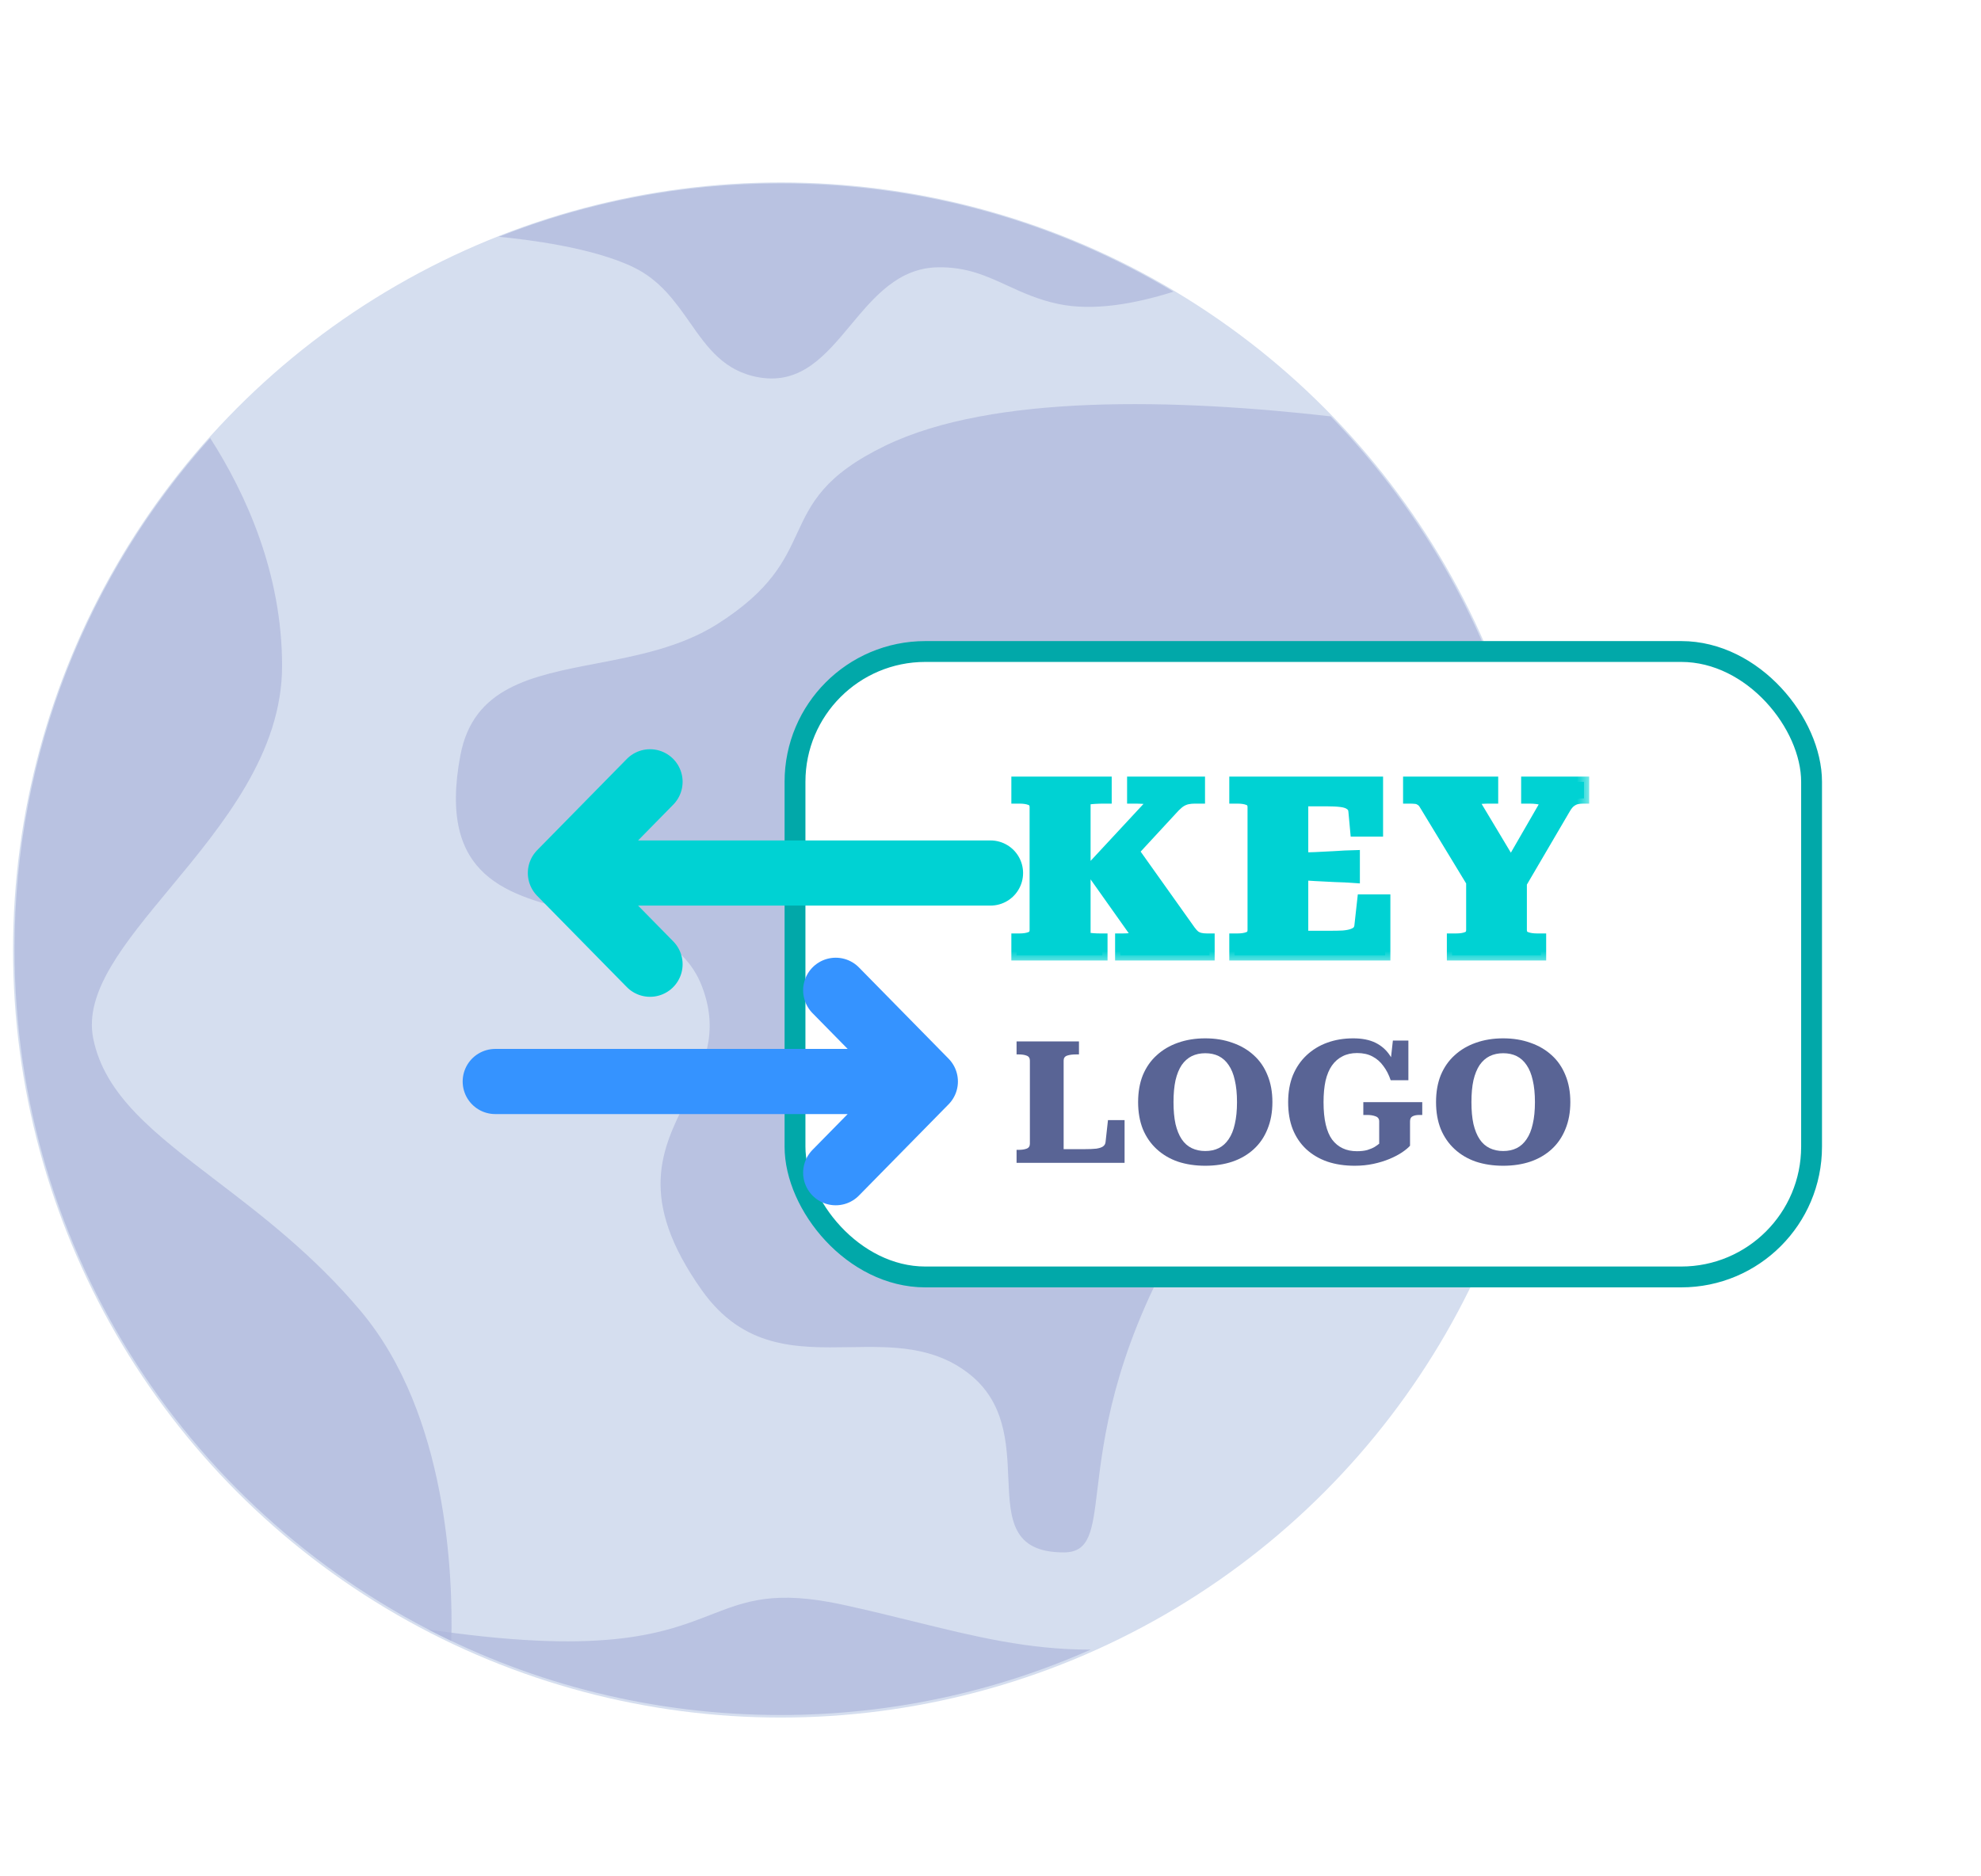 <svg width="76" height="72" viewBox="0 0 76 72" fill="none" xmlns="http://www.w3.org/2000/svg">
    <circle cx="29.954" cy="36.454" r="29.454" fill="#D5DEEF"/>
    <path opacity="0.7" fill-rule="evenodd" clip-rule="evenodd" d="M17.315 62.966C7.405 58.242 0.557 48.132 0.557 36.423C0.557 28.884 3.395 22.009 8.062 16.807C9.435 18.949 10.822 21.994 10.822 25.554C10.822 28.898 8.533 31.658 6.519 34.086C4.765 36.201 3.22 38.064 3.576 39.845C4.014 42.035 5.931 43.499 8.283 45.295C10.038 46.636 12.035 48.161 13.841 50.311C17.18 54.286 17.379 60.521 17.315 62.966Z" fill="#AFB7DC"/>
    <path opacity="0.7" fill-rule="evenodd" clip-rule="evenodd" d="M57.588 26.432C55.918 26.936 54.289 27.729 53.291 28.975C52.091 30.473 52.175 32.349 52.255 34.132C52.348 36.211 52.435 38.164 50.473 39.241C48.755 40.183 47.944 38.705 47.003 36.989C45.682 34.581 44.105 31.706 39.403 34.41C37.542 35.48 39.047 36.695 41.066 38.326C43.797 40.532 47.469 43.499 45.039 47.896C42.715 52.1 42.338 55.209 42.101 57.157C41.908 58.754 41.809 59.57 40.811 59.57C38.807 59.57 38.751 58.279 38.684 56.721C38.626 55.365 38.559 53.808 37.189 52.726C35.815 51.642 34.215 51.668 32.61 51.694C30.569 51.727 28.52 51.76 26.923 49.506C24.439 46 25.401 44.077 26.319 42.24C26.982 40.913 27.622 39.631 26.923 37.832C26.197 35.961 24.239 35.494 22.295 35.031C19.516 34.368 16.764 33.712 17.664 28.975C18.16 26.367 20.39 25.938 22.882 25.459C24.448 25.158 26.118 24.837 27.527 23.943C29.567 22.648 30.089 21.524 30.581 20.463C31.114 19.315 31.613 18.24 33.968 17.1C38.09 15.105 45.139 15.304 51.051 15.977C53.913 18.932 56.161 22.486 57.588 26.432Z" fill="#AFB7DC"/>
    <path opacity="0.7" fill-rule="evenodd" clip-rule="evenodd" d="M45.02 11.193C43.49 11.678 41.923 11.938 40.611 11.666C39.837 11.505 39.231 11.226 38.649 10.959C37.841 10.588 37.081 10.238 35.982 10.257C34.463 10.283 33.537 11.393 32.635 12.475C31.673 13.629 30.738 14.751 29.138 14.484C27.784 14.258 27.141 13.339 26.466 12.375C25.908 11.579 25.328 10.751 24.307 10.257C22.725 9.49 20.176 9.184 19.136 9.087C22.481 7.763 26.127 7.036 29.943 7.036C35.455 7.036 40.612 8.553 45.02 11.193Z" fill="#AFB7DC"/>
    <path opacity="0.7" fill-rule="evenodd" clip-rule="evenodd" d="M41.844 63.3C38.206 64.913 34.179 65.81 29.943 65.81C25.077 65.81 20.486 64.627 16.444 62.533C16.576 62.549 16.714 62.568 16.86 62.588C23.32 63.495 25.509 62.646 27.264 61.964C28.625 61.435 29.726 61.008 32.358 61.582C33.311 61.79 34.195 62.008 35.04 62.216C37.403 62.799 39.458 63.305 41.844 63.3Z" fill="#AFB7DC"/>
    <g filter="url(#filter0_d_17119_6622)">
        <rect x="30.5" y="25" width="39" height="24" rx="5" fill="white"/>
        <rect x="30.5" y="25" width="39" height="24" rx="5" stroke="#01A8A9" stroke-width="0.8"/>
    </g>
    <mask id="path-7-outside-1_17119_6622" maskUnits="userSpaceOnUse" x="38" y="29" width="23" height="8" fill="black">
        <rect fill="white" x="38" y="29" width="23" height="8"/>
        <path d="M39 36.656V36.019L39.11 36.019C39.283 36.019 39.423 35.997 39.53 35.953C39.643 35.909 39.7 35.819 39.7 35.681V30.975C39.7 30.837 39.643 30.747 39.53 30.703C39.423 30.659 39.283 30.637 39.11 30.637L39 30.637V30L42.45 30V30.637L42.34 30.637C42.233 30.637 42.123 30.641 42.01 30.647C41.903 30.653 41.813 30.663 41.74 30.675C41.673 30.688 41.64 30.706 41.64 30.731V35.925C41.64 35.944 41.667 35.962 41.72 35.981C41.78 35.994 41.853 36.003 41.94 36.009C42.033 36.016 42.123 36.019 42.21 36.019L42.29 36.019V36.656L39 36.656ZM42.98 36.656V36.019L43.06 36.019C43.147 36.019 43.233 36.016 43.32 36.009C43.407 36.003 43.48 35.994 43.54 35.981C43.6 35.962 43.63 35.944 43.63 35.925L41.91 33.497V33.253L44.26 30.722C44.26 30.697 44.22 30.678 44.14 30.666C44.067 30.653 43.973 30.647 43.86 30.647C43.753 30.641 43.647 30.637 43.54 30.637L43.44 30.637V30L46.03 30V30.637L45.84 30.637C45.733 30.637 45.637 30.647 45.55 30.666C45.47 30.684 45.393 30.716 45.32 30.759C45.247 30.803 45.167 30.869 45.08 30.956L42.87 33.347L43.33 32.419L45.67 35.709C45.73 35.791 45.787 35.853 45.84 35.897C45.9 35.941 45.967 35.972 46.04 35.991C46.113 36.009 46.2 36.019 46.3 36.019L46.4 36.019V36.656L42.98 36.656Z"/>
        <path d="M53.141 34.519V36.656L47.361 36.656V36.019L47.471 36.019C47.645 36.019 47.785 35.997 47.891 35.953C48.005 35.909 48.061 35.819 48.061 35.681V30.975C48.061 30.837 48.005 30.747 47.891 30.703C47.785 30.659 47.645 30.637 47.471 30.637L47.361 30.637V30L52.861 30V31.903L52.001 31.903L51.931 31.144C51.925 31.031 51.881 30.947 51.801 30.891C51.721 30.828 51.605 30.788 51.451 30.769C51.305 30.75 51.125 30.741 50.911 30.741L49.991 30.741V35.916L51.011 35.916C51.211 35.916 51.381 35.913 51.521 35.906C51.668 35.894 51.785 35.872 51.871 35.841C51.965 35.809 52.035 35.769 52.081 35.719C52.128 35.663 52.155 35.594 52.161 35.513L52.271 34.519L53.141 34.519ZM49.711 32.925C49.965 32.913 50.215 32.903 50.461 32.897C50.715 32.884 50.965 32.872 51.211 32.859C51.465 32.841 51.718 32.828 51.971 32.822V33.684C51.718 33.666 51.465 33.653 51.211 33.647C50.965 33.634 50.715 33.622 50.461 33.609C50.215 33.591 49.965 33.578 49.711 33.572V32.925Z"/>
        <path d="M56.448 33.638L56.578 34.059L54.648 30.881C54.602 30.8 54.548 30.744 54.488 30.712C54.435 30.675 54.372 30.653 54.298 30.647C54.232 30.641 54.158 30.637 54.078 30.637L54.028 30.637V30L57.278 30V30.637L57.118 30.637C57.025 30.637 56.932 30.641 56.838 30.647C56.752 30.653 56.678 30.663 56.618 30.675C56.565 30.688 56.538 30.706 56.538 30.731L58.168 33.45L57.708 33.562L59.298 30.806C59.298 30.769 59.268 30.738 59.208 30.712C59.148 30.688 59.072 30.669 58.978 30.656C58.885 30.644 58.788 30.637 58.688 30.637L58.558 30.637V30L60.768 30V30.637L60.728 30.637C60.642 30.637 60.558 30.647 60.478 30.666C60.405 30.684 60.332 30.722 60.258 30.778C60.192 30.828 60.125 30.909 60.058 31.022L58.268 34.078L58.378 33.638V35.681C58.378 35.819 58.435 35.909 58.548 35.953C58.662 35.997 58.802 36.019 58.968 36.019L59.118 36.019V36.656L55.708 36.656V36.019L55.858 36.019C56.032 36.019 56.172 35.997 56.278 35.953C56.392 35.909 56.448 35.819 56.448 35.681V33.638Z"/>
    </mask>
    <path d="M39 36.656V36.019L39.11 36.019C39.283 36.019 39.423 35.997 39.53 35.953C39.643 35.909 39.7 35.819 39.7 35.681V30.975C39.7 30.837 39.643 30.747 39.53 30.703C39.423 30.659 39.283 30.637 39.11 30.637L39 30.637V30L42.45 30V30.637L42.34 30.637C42.233 30.637 42.123 30.641 42.01 30.647C41.903 30.653 41.813 30.663 41.74 30.675C41.673 30.688 41.64 30.706 41.64 30.731V35.925C41.64 35.944 41.667 35.962 41.72 35.981C41.78 35.994 41.853 36.003 41.94 36.009C42.033 36.016 42.123 36.019 42.21 36.019L42.29 36.019V36.656L39 36.656ZM42.98 36.656V36.019L43.06 36.019C43.147 36.019 43.233 36.016 43.32 36.009C43.407 36.003 43.48 35.994 43.54 35.981C43.6 35.962 43.63 35.944 43.63 35.925L41.91 33.497V33.253L44.26 30.722C44.26 30.697 44.22 30.678 44.14 30.666C44.067 30.653 43.973 30.647 43.86 30.647C43.753 30.641 43.647 30.637 43.54 30.637L43.44 30.637V30L46.03 30V30.637L45.84 30.637C45.733 30.637 45.637 30.647 45.55 30.666C45.47 30.684 45.393 30.716 45.32 30.759C45.247 30.803 45.167 30.869 45.08 30.956L42.87 33.347L43.33 32.419L45.67 35.709C45.73 35.791 45.787 35.853 45.84 35.897C45.9 35.941 45.967 35.972 46.04 35.991C46.113 36.009 46.2 36.019 46.3 36.019L46.4 36.019V36.656L42.98 36.656Z" fill="#00D2D3"/>
    <path d="M53.141 34.519V36.656L47.361 36.656V36.019L47.471 36.019C47.645 36.019 47.785 35.997 47.891 35.953C48.005 35.909 48.061 35.819 48.061 35.681V30.975C48.061 30.837 48.005 30.747 47.891 30.703C47.785 30.659 47.645 30.637 47.471 30.637L47.361 30.637V30L52.861 30V31.903L52.001 31.903L51.931 31.144C51.925 31.031 51.881 30.947 51.801 30.891C51.721 30.828 51.605 30.788 51.451 30.769C51.305 30.75 51.125 30.741 50.911 30.741L49.991 30.741V35.916L51.011 35.916C51.211 35.916 51.381 35.913 51.521 35.906C51.668 35.894 51.785 35.872 51.871 35.841C51.965 35.809 52.035 35.769 52.081 35.719C52.128 35.663 52.155 35.594 52.161 35.513L52.271 34.519L53.141 34.519ZM49.711 32.925C49.965 32.913 50.215 32.903 50.461 32.897C50.715 32.884 50.965 32.872 51.211 32.859C51.465 32.841 51.718 32.828 51.971 32.822V33.684C51.718 33.666 51.465 33.653 51.211 33.647C50.965 33.634 50.715 33.622 50.461 33.609C50.215 33.591 49.965 33.578 49.711 33.572V32.925Z" fill="#00D2D3"/>
    <path d="M56.448 33.638L56.578 34.059L54.648 30.881C54.602 30.8 54.548 30.744 54.488 30.712C54.435 30.675 54.372 30.653 54.298 30.647C54.232 30.641 54.158 30.637 54.078 30.637L54.028 30.637V30L57.278 30V30.637L57.118 30.637C57.025 30.637 56.932 30.641 56.838 30.647C56.752 30.653 56.678 30.663 56.618 30.675C56.565 30.688 56.538 30.706 56.538 30.731L58.168 33.45L57.708 33.562L59.298 30.806C59.298 30.769 59.268 30.738 59.208 30.712C59.148 30.688 59.072 30.669 58.978 30.656C58.885 30.644 58.788 30.637 58.688 30.637L58.558 30.637V30L60.768 30V30.637L60.728 30.637C60.642 30.637 60.558 30.647 60.478 30.666C60.405 30.684 60.332 30.722 60.258 30.778C60.192 30.828 60.125 30.909 60.058 31.022L58.268 34.078L58.378 33.638V35.681C58.378 35.819 58.435 35.909 58.548 35.953C58.662 35.997 58.802 36.019 58.968 36.019L59.118 36.019V36.656L55.708 36.656V36.019L55.858 36.019C56.032 36.019 56.172 35.997 56.278 35.953C56.392 35.909 56.448 35.819 56.448 35.681V33.638Z" fill="#00D2D3"/>
    <path d="M39 36.656V36.019L39.11 36.019C39.283 36.019 39.423 35.997 39.53 35.953C39.643 35.909 39.7 35.819 39.7 35.681V30.975C39.7 30.837 39.643 30.747 39.53 30.703C39.423 30.659 39.283 30.637 39.11 30.637L39 30.637V30L42.45 30V30.637L42.34 30.637C42.233 30.637 42.123 30.641 42.01 30.647C41.903 30.653 41.813 30.663 41.74 30.675C41.673 30.688 41.64 30.706 41.64 30.731V35.925C41.64 35.944 41.667 35.962 41.72 35.981C41.78 35.994 41.853 36.003 41.94 36.009C42.033 36.016 42.123 36.019 42.21 36.019L42.29 36.019V36.656L39 36.656ZM42.98 36.656V36.019L43.06 36.019C43.147 36.019 43.233 36.016 43.32 36.009C43.407 36.003 43.48 35.994 43.54 35.981C43.6 35.962 43.63 35.944 43.63 35.925L41.91 33.497V33.253L44.26 30.722C44.26 30.697 44.22 30.678 44.14 30.666C44.067 30.653 43.973 30.647 43.86 30.647C43.753 30.641 43.647 30.637 43.54 30.637L43.44 30.637V30L46.03 30V30.637L45.84 30.637C45.733 30.637 45.637 30.647 45.55 30.666C45.47 30.684 45.393 30.716 45.32 30.759C45.247 30.803 45.167 30.869 45.08 30.956L42.87 33.347L43.33 32.419L45.67 35.709C45.73 35.791 45.787 35.853 45.84 35.897C45.9 35.941 45.967 35.972 46.04 35.991C46.113 36.009 46.2 36.019 46.3 36.019L46.4 36.019V36.656L42.98 36.656Z" stroke="#00D2D3" stroke-width="0.4" mask="url(#path-7-outside-1_17119_6622)"/>
    <path d="M53.141 34.519V36.656L47.361 36.656V36.019L47.471 36.019C47.645 36.019 47.785 35.997 47.891 35.953C48.005 35.909 48.061 35.819 48.061 35.681V30.975C48.061 30.837 48.005 30.747 47.891 30.703C47.785 30.659 47.645 30.637 47.471 30.637L47.361 30.637V30L52.861 30V31.903L52.001 31.903L51.931 31.144C51.925 31.031 51.881 30.947 51.801 30.891C51.721 30.828 51.605 30.788 51.451 30.769C51.305 30.75 51.125 30.741 50.911 30.741L49.991 30.741V35.916L51.011 35.916C51.211 35.916 51.381 35.913 51.521 35.906C51.668 35.894 51.785 35.872 51.871 35.841C51.965 35.809 52.035 35.769 52.081 35.719C52.128 35.663 52.155 35.594 52.161 35.513L52.271 34.519L53.141 34.519ZM49.711 32.925C49.965 32.913 50.215 32.903 50.461 32.897C50.715 32.884 50.965 32.872 51.211 32.859C51.465 32.841 51.718 32.828 51.971 32.822V33.684C51.718 33.666 51.465 33.653 51.211 33.647C50.965 33.634 50.715 33.622 50.461 33.609C50.215 33.591 49.965 33.578 49.711 33.572V32.925Z" stroke="#00D2D3" stroke-width="0.4" mask="url(#path-7-outside-1_17119_6622)"/>
    <path d="M56.448 33.638L56.578 34.059L54.648 30.881C54.602 30.8 54.548 30.744 54.488 30.712C54.435 30.675 54.372 30.653 54.298 30.647C54.232 30.641 54.158 30.637 54.078 30.637L54.028 30.637V30L57.278 30V30.637L57.118 30.637C57.025 30.637 56.932 30.641 56.838 30.647C56.752 30.653 56.678 30.663 56.618 30.675C56.565 30.688 56.538 30.706 56.538 30.731L58.168 33.45L57.708 33.562L59.298 30.806C59.298 30.769 59.268 30.738 59.208 30.712C59.148 30.688 59.072 30.669 58.978 30.656C58.885 30.644 58.788 30.637 58.688 30.637L58.558 30.637V30L60.768 30V30.637L60.728 30.637C60.642 30.637 60.558 30.647 60.478 30.666C60.405 30.684 60.332 30.722 60.258 30.778C60.192 30.828 60.125 30.909 60.058 31.022L58.268 34.078L58.378 33.638V35.681C58.378 35.819 58.435 35.909 58.548 35.953C58.662 35.997 58.802 36.019 58.968 36.019L59.118 36.019V36.656L55.708 36.656V36.019L55.858 36.019C56.032 36.019 56.172 35.997 56.278 35.953C56.392 35.909 56.448 35.819 56.448 35.681V33.638Z" stroke="#00D2D3" stroke-width="0.4" mask="url(#path-7-outside-1_17119_6622)"/>
    <path d="M41.394 39.962V40.461L41.282 40.461C41.142 40.461 41.028 40.476 40.939 40.507C40.85 40.537 40.806 40.601 40.806 40.697V44.096L41.604 44.096C41.791 44.096 41.942 44.09 42.059 44.077C42.176 44.059 42.262 44.031 42.318 43.991C42.379 43.947 42.411 43.886 42.416 43.807L42.507 42.981L43.144 42.981V44.621L39 44.621V44.123L39.077 44.123C39.203 44.123 39.306 44.107 39.385 44.077C39.469 44.046 39.511 43.983 39.511 43.886V40.697C39.511 40.601 39.469 40.537 39.385 40.507C39.306 40.476 39.203 40.461 39.077 40.461L39 40.461V39.962L41.394 39.962Z" fill="#596495"/>
    <path d="M46.239 44.733C45.856 44.733 45.506 44.68 45.189 44.575C44.876 44.466 44.606 44.306 44.377 44.096C44.148 43.886 43.971 43.63 43.845 43.328C43.724 43.022 43.663 42.677 43.663 42.292C43.663 41.902 43.724 41.557 43.845 41.255C43.971 40.953 44.148 40.699 44.377 40.493C44.606 40.283 44.876 40.124 45.189 40.014C45.506 39.901 45.856 39.844 46.239 39.844C46.622 39.844 46.969 39.901 47.282 40.014C47.599 40.124 47.872 40.283 48.101 40.493C48.33 40.699 48.505 40.953 48.626 41.255C48.752 41.557 48.815 41.902 48.815 42.292C48.815 42.677 48.752 43.022 48.626 43.328C48.505 43.63 48.33 43.886 48.101 44.096C47.872 44.306 47.599 44.466 47.282 44.575C46.969 44.68 46.622 44.733 46.239 44.733ZM46.239 44.168C46.435 44.168 46.608 44.131 46.757 44.057C46.906 43.983 47.032 43.869 47.135 43.716C47.242 43.562 47.322 43.368 47.373 43.132C47.429 42.895 47.457 42.615 47.457 42.292C47.457 41.968 47.429 41.688 47.373 41.452C47.322 41.215 47.242 41.021 47.135 40.867C47.032 40.714 46.906 40.601 46.757 40.526C46.608 40.452 46.435 40.415 46.239 40.415C46.048 40.415 45.875 40.452 45.721 40.526C45.572 40.601 45.443 40.714 45.336 40.867C45.233 41.021 45.154 41.215 45.098 41.452C45.047 41.688 45.021 41.968 45.021 42.292C45.021 42.615 45.047 42.895 45.098 43.132C45.154 43.368 45.233 43.562 45.336 43.716C45.439 43.869 45.567 43.983 45.721 44.057C45.875 44.131 46.048 44.168 46.239 44.168Z" fill="#596495"/>
    <path d="M54.095 43.033V43.965C54.025 44.044 53.922 44.129 53.787 44.221C53.656 44.308 53.498 44.392 53.311 44.47C53.124 44.549 52.916 44.612 52.688 44.661C52.464 44.709 52.226 44.733 51.974 44.733C51.587 44.733 51.236 44.68 50.924 44.575C50.611 44.466 50.34 44.306 50.112 44.096C49.888 43.886 49.715 43.63 49.594 43.328C49.477 43.027 49.419 42.681 49.419 42.292C49.419 41.907 49.48 41.563 49.601 41.261C49.727 40.959 49.902 40.703 50.126 40.493C50.355 40.279 50.62 40.117 50.924 40.008C51.227 39.898 51.559 39.844 51.918 39.844C52.258 39.844 52.543 39.901 52.772 40.014C53.001 40.128 53.182 40.288 53.318 40.493C53.458 40.699 53.56 40.938 53.626 41.209L53.318 41.005L53.437 39.929L54.032 39.929V41.452L53.353 41.452C53.283 41.242 53.19 41.06 53.073 40.907C52.961 40.749 52.821 40.627 52.653 40.539C52.489 40.452 52.294 40.408 52.065 40.408C51.85 40.408 51.663 40.45 51.505 40.533C51.346 40.612 51.211 40.73 51.099 40.887C50.992 41.04 50.91 41.235 50.854 41.471C50.803 41.708 50.777 41.981 50.777 42.292C50.777 42.624 50.805 42.911 50.861 43.151C50.917 43.388 50.998 43.58 51.106 43.729C51.218 43.877 51.353 43.989 51.512 44.063C51.67 44.138 51.852 44.175 52.058 44.175C52.212 44.175 52.345 44.16 52.457 44.129C52.569 44.094 52.662 44.055 52.737 44.011C52.812 43.963 52.87 43.921 52.912 43.886V43.033C52.912 42.932 52.865 42.867 52.772 42.836C52.683 42.801 52.574 42.784 52.443 42.784L52.303 42.784V42.292L54.564 42.292V42.784L54.459 42.784C54.347 42.784 54.258 42.801 54.193 42.836C54.127 42.867 54.095 42.932 54.095 43.033Z" fill="#596495"/>
    <path d="M57.669 44.733C57.286 44.733 56.936 44.68 56.619 44.575C56.306 44.466 56.035 44.306 55.807 44.096C55.578 43.886 55.401 43.63 55.275 43.328C55.153 43.022 55.093 42.677 55.093 42.292C55.093 41.902 55.153 41.557 55.275 41.255C55.401 40.953 55.578 40.699 55.807 40.493C56.035 40.283 56.306 40.124 56.619 40.014C56.936 39.901 57.286 39.844 57.669 39.844C58.051 39.844 58.399 39.901 58.712 40.014C59.029 40.124 59.302 40.283 59.531 40.493C59.759 40.699 59.934 40.953 60.056 41.255C60.182 41.557 60.245 41.902 60.245 42.292C60.245 42.677 60.182 43.022 60.056 43.328C59.934 43.63 59.759 43.886 59.531 44.096C59.302 44.306 59.029 44.466 58.712 44.575C58.399 44.68 58.051 44.733 57.669 44.733ZM57.669 44.168C57.865 44.168 58.037 44.131 58.187 44.057C58.336 43.983 58.462 43.869 58.565 43.716C58.672 43.562 58.751 43.368 58.803 43.132C58.859 42.895 58.887 42.615 58.887 42.292C58.887 41.968 58.859 41.688 58.803 41.452C58.751 41.215 58.672 41.021 58.565 40.867C58.462 40.714 58.336 40.601 58.187 40.526C58.037 40.452 57.865 40.415 57.669 40.415C57.477 40.415 57.305 40.452 57.151 40.526C57.001 40.601 56.873 40.714 56.766 40.867C56.663 41.021 56.584 41.215 56.528 41.452C56.476 41.688 56.451 41.968 56.451 42.292C56.451 42.615 56.476 42.895 56.528 43.132C56.584 43.368 56.663 43.562 56.766 43.716C56.868 43.869 56.997 43.983 57.151 44.057C57.305 44.131 57.477 44.168 57.669 44.168Z" fill="#596495"/>
    <path d="M38 33.5L21.5 33.5M21.5 33.5L24.938 30M21.5 33.5L24.938 37" stroke="#00D2D3" stroke-width="2.5" stroke-linecap="round" stroke-linejoin="round"/>
    <path d="M19 41.5L35.5 41.5M35.5 41.5L32.062 38M35.5 41.5L32.062 45" stroke="#3593FF" stroke-width="2.5" stroke-linecap="round" stroke-linejoin="round"/>
    <defs>
        <filter id="filter0_d_17119_6622" x="24.1" y="18.6" width="51.801" height="36.8" filterUnits="userSpaceOnUse" color-interpolation-filters="sRGB">
            <feFlood flood-opacity="0" result="BackgroundImageFix"/>
            <feColorMatrix in="SourceAlpha" type="matrix" values="0 0 0 0 0 0 0 0 0 0 0 0 0 0 0 0 0 0 127 0" result="hardAlpha"/>
            <feOffset/>
            <feGaussianBlur stdDeviation="3"/>
            <feComposite in2="hardAlpha" operator="out"/>
            <feColorMatrix type="matrix" values="0 0 0 0 0.209 0 0 0 0 0.341 0 0 0 0 1 0 0 0 0.3 0"/>
            <feBlend mode="normal" in2="BackgroundImageFix" result="effect1_dropShadow_17119_6622"/>
            <feBlend mode="normal" in="SourceGraphic" in2="effect1_dropShadow_17119_6622" result="shape"/>
        </filter>
    </defs>
</svg>
